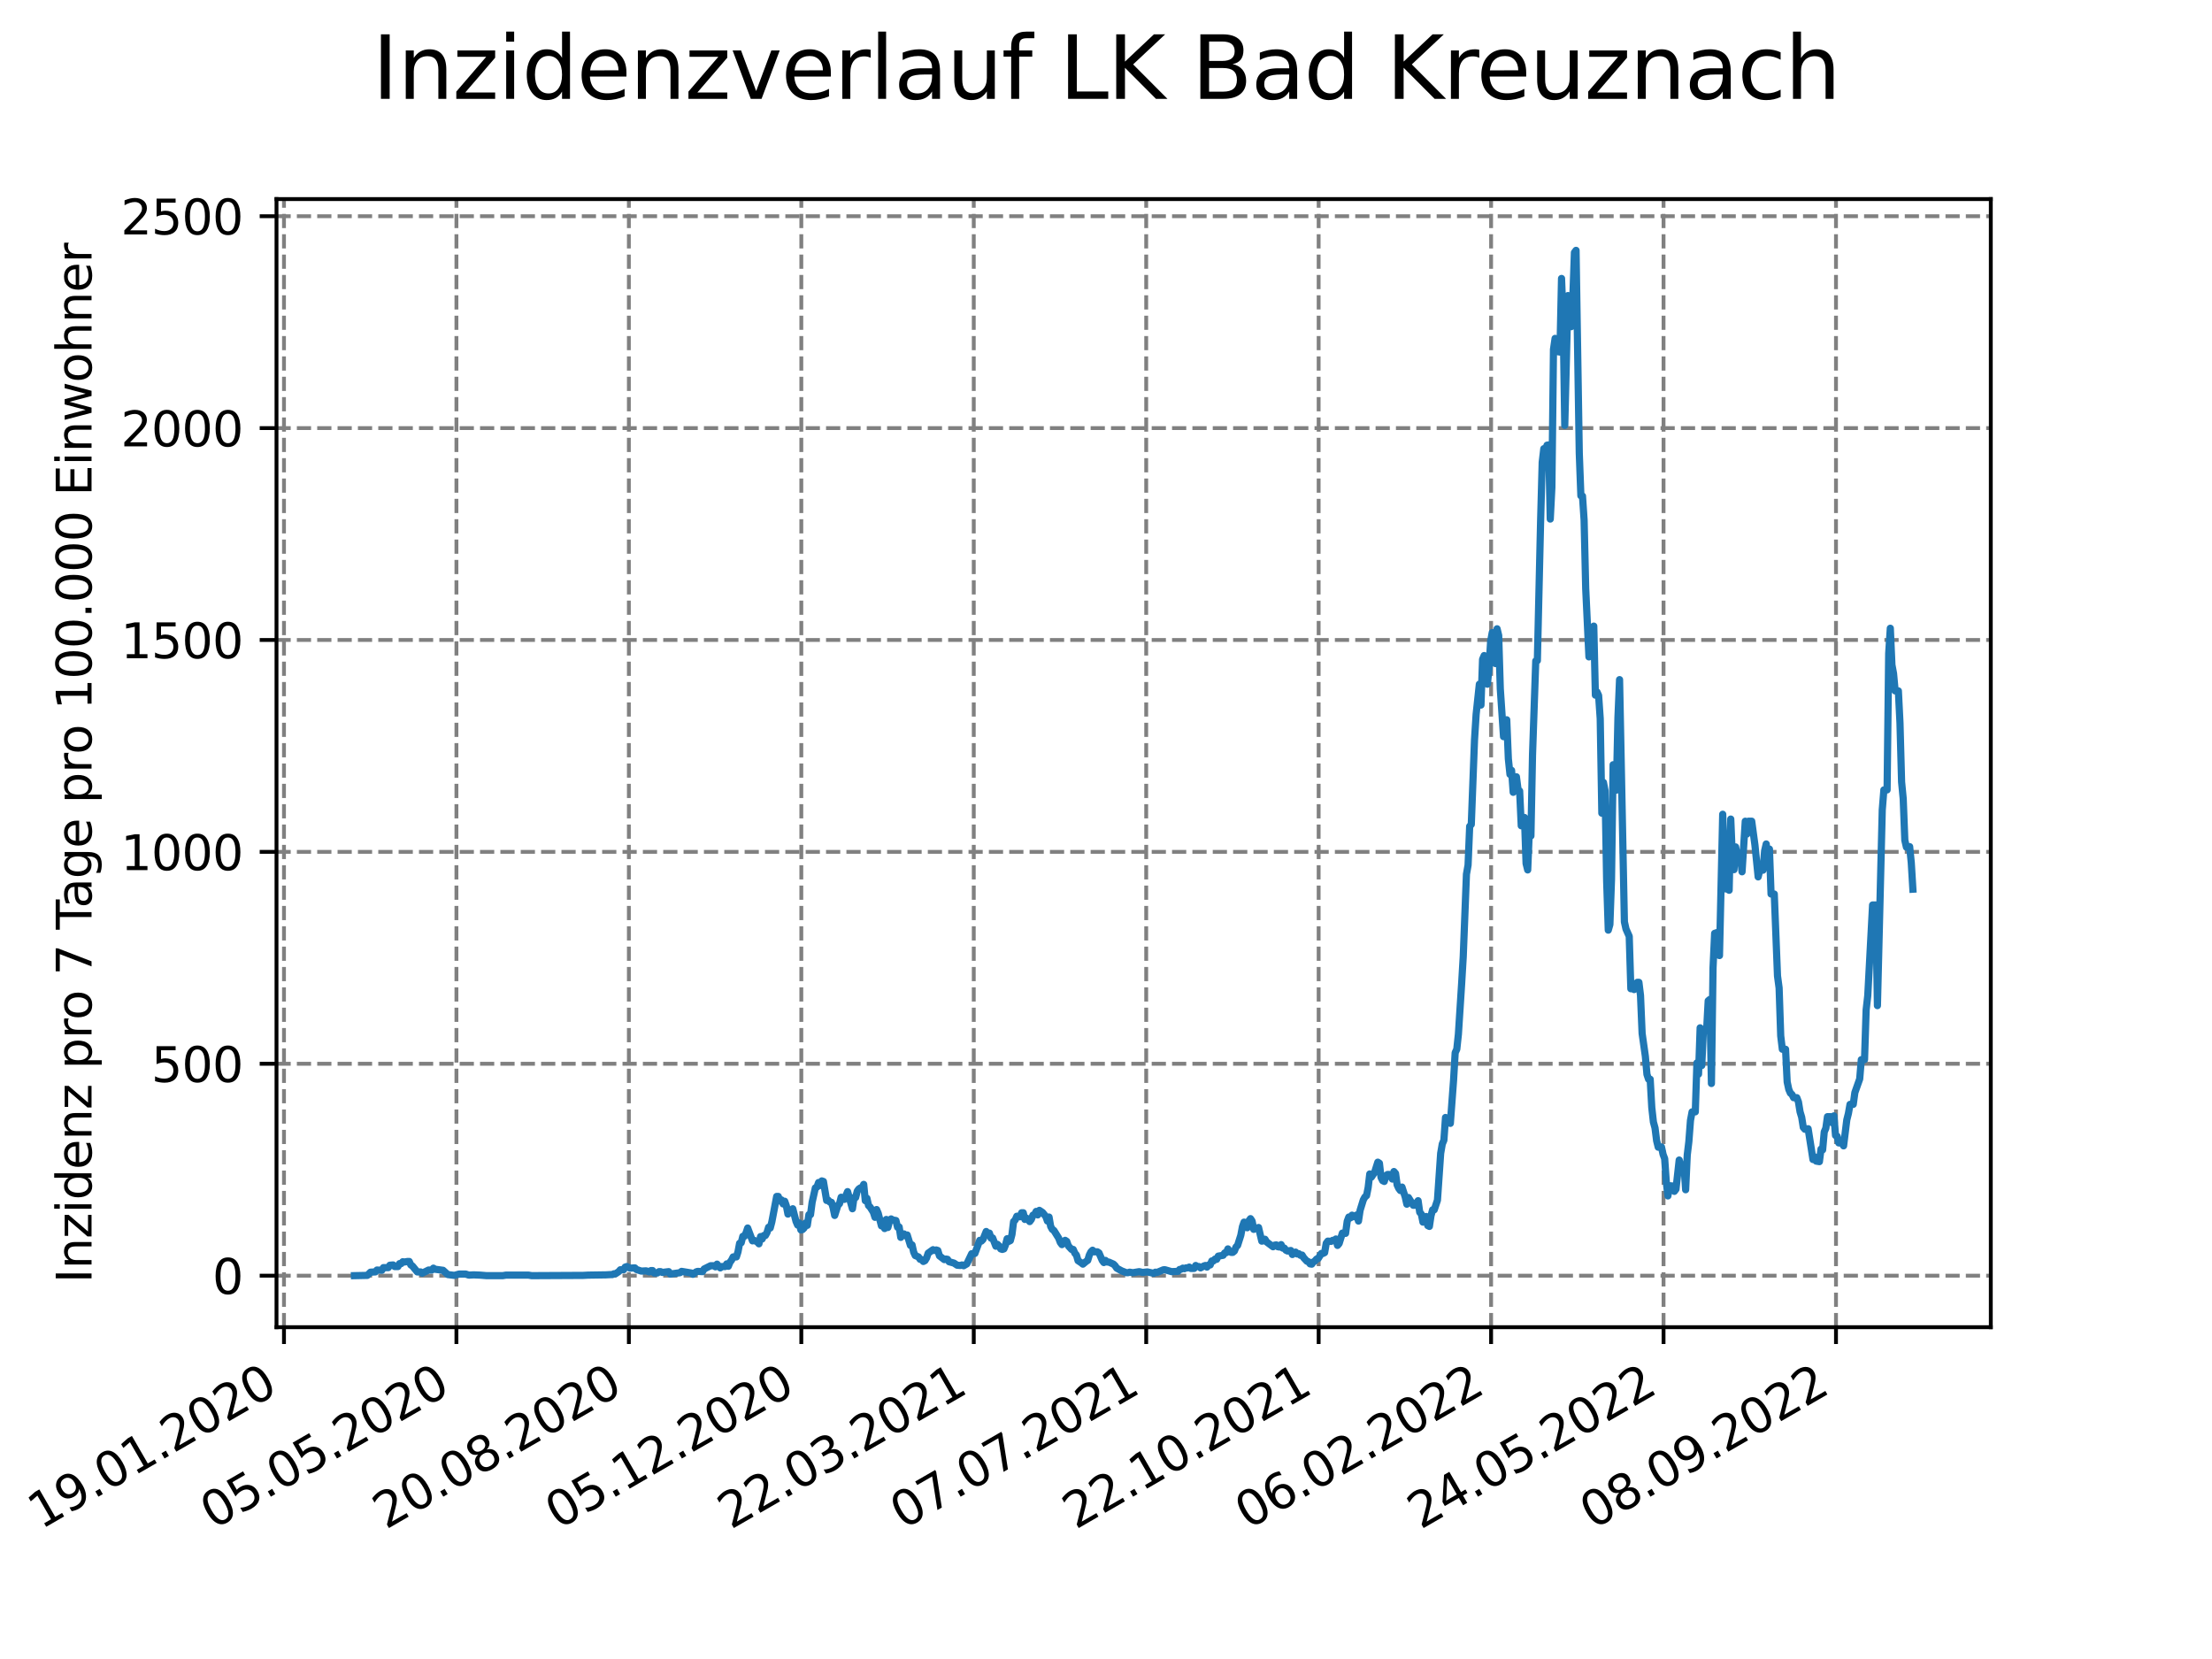 <?xml version="1.0" encoding="utf-8" standalone="no"?>
<!DOCTYPE svg PUBLIC "-//W3C//DTD SVG 1.1//EN"
  "http://www.w3.org/Graphics/SVG/1.1/DTD/svg11.dtd">
<svg xmlns:xlink="http://www.w3.org/1999/xlink" width="460.8pt" height="345.6pt" viewBox="0 0 460.8 345.6" xmlns="http://www.w3.org/2000/svg" version="1.1">
 <defs>
  <style type="text/css">*{stroke-linejoin: round; stroke-linecap: butt}</style>
 </defs>
 <g id="figure_1">
  <g id="patch_1">
   <path d="M 0 345.6 
L 460.8 345.6 
L 460.8 0 
L 0 0 
z
" style="fill: #ffffff"/>
  </g>
  <g id="axes_1">
   <g id="patch_2">
    <path d="M 57.6 276.48 
L 414.72 276.48 
L 414.72 41.472 
L 57.6 41.472 
z
" style="fill: #ffffff"/>
   </g>
   <g id="matplotlib.axis_1">
    <g id="xtick_1">
     <g id="line2d_1">
      <path d="M 59.158 276.48 
L 59.158 41.472 
" clip-path="url(#pafdba50647)" style="fill: none; stroke-dasharray: 2.96,1.28; stroke-dashoffset: 0; stroke: #808080; stroke-width: 0.8"/>
     </g>
     <g id="line2d_2">
      <defs>
       <path id="m8db1192891" d="M 0 0 
L 0 3.5 
" style="stroke: #000000; stroke-width: 0.8"/>
      </defs>
      <g>
       <use xlink:href="#m8db1192891" x="59.158" y="276.48" style="stroke: #000000; stroke-width: 0.8"/>
      </g>
     </g>
     <g id="text_1">
      <!-- 19.01.2020 -->
      <g transform="translate(8.533 318.689) rotate(-30) scale(0.1 -0.1)">
       <defs>
        <path id="DejaVuSans-31" d="M 794 531 
L 1825 531 
L 1825 4091 
L 703 3866 
L 703 4441 
L 1819 4666 
L 2450 4666 
L 2450 531 
L 3481 531 
L 3481 0 
L 794 0 
L 794 531 
z
" transform="scale(0.016)"/>
        <path id="DejaVuSans-39" d="M 703 97 
L 703 672 
Q 941 559 1184 500 
Q 1428 441 1663 441 
Q 2288 441 2617 861 
Q 2947 1281 2994 2138 
Q 2813 1869 2534 1725 
Q 2256 1581 1919 1581 
Q 1219 1581 811 2004 
Q 403 2428 403 3163 
Q 403 3881 828 4315 
Q 1253 4750 1959 4750 
Q 2769 4750 3195 4129 
Q 3622 3509 3622 2328 
Q 3622 1225 3098 567 
Q 2575 -91 1691 -91 
Q 1453 -91 1209 -44 
Q 966 3 703 97 
z
M 1959 2075 
Q 2384 2075 2632 2365 
Q 2881 2656 2881 3163 
Q 2881 3666 2632 3958 
Q 2384 4250 1959 4250 
Q 1534 4250 1286 3958 
Q 1038 3666 1038 3163 
Q 1038 2656 1286 2365 
Q 1534 2075 1959 2075 
z
" transform="scale(0.016)"/>
        <path id="DejaVuSans-2e" d="M 684 794 
L 1344 794 
L 1344 0 
L 684 0 
L 684 794 
z
" transform="scale(0.016)"/>
        <path id="DejaVuSans-30" d="M 2034 4250 
Q 1547 4250 1301 3770 
Q 1056 3291 1056 2328 
Q 1056 1369 1301 889 
Q 1547 409 2034 409 
Q 2525 409 2770 889 
Q 3016 1369 3016 2328 
Q 3016 3291 2770 3770 
Q 2525 4250 2034 4250 
z
M 2034 4750 
Q 2819 4750 3233 4129 
Q 3647 3509 3647 2328 
Q 3647 1150 3233 529 
Q 2819 -91 2034 -91 
Q 1250 -91 836 529 
Q 422 1150 422 2328 
Q 422 3509 836 4129 
Q 1250 4750 2034 4750 
z
" transform="scale(0.016)"/>
        <path id="DejaVuSans-32" d="M 1228 531 
L 3431 531 
L 3431 0 
L 469 0 
L 469 531 
Q 828 903 1448 1529 
Q 2069 2156 2228 2338 
Q 2531 2678 2651 2914 
Q 2772 3150 2772 3378 
Q 2772 3750 2511 3984 
Q 2250 4219 1831 4219 
Q 1534 4219 1204 4116 
Q 875 4013 500 3803 
L 500 4441 
Q 881 4594 1212 4672 
Q 1544 4750 1819 4750 
Q 2544 4750 2975 4387 
Q 3406 4025 3406 3419 
Q 3406 3131 3298 2873 
Q 3191 2616 2906 2266 
Q 2828 2175 2409 1742 
Q 1991 1309 1228 531 
z
" transform="scale(0.016)"/>
       </defs>
       <use xlink:href="#DejaVuSans-31"/>
       <use xlink:href="#DejaVuSans-39" x="63.623"/>
       <use xlink:href="#DejaVuSans-2e" x="127.246"/>
       <use xlink:href="#DejaVuSans-30" x="159.033"/>
       <use xlink:href="#DejaVuSans-31" x="222.656"/>
       <use xlink:href="#DejaVuSans-2e" x="286.279"/>
       <use xlink:href="#DejaVuSans-32" x="318.066"/>
       <use xlink:href="#DejaVuSans-30" x="381.689"/>
       <use xlink:href="#DejaVuSans-32" x="445.312"/>
       <use xlink:href="#DejaVuSans-30" x="508.936"/>
      </g>
     </g>
    </g>
    <g id="xtick_2">
     <g id="line2d_3">
      <path d="M 95.082 276.48 
L 95.082 41.472 
" clip-path="url(#pafdba50647)" style="fill: none; stroke-dasharray: 2.96,1.28; stroke-dashoffset: 0; stroke: #808080; stroke-width: 0.8"/>
     </g>
     <g id="line2d_4">
      <g>
       <use xlink:href="#m8db1192891" x="95.082" y="276.48" style="stroke: #000000; stroke-width: 0.8"/>
      </g>
     </g>
     <g id="text_2">
      <!-- 05.05.2020 -->
      <g transform="translate(44.457 318.689) rotate(-30) scale(0.1 -0.1)">
       <defs>
        <path id="DejaVuSans-35" d="M 691 4666 
L 3169 4666 
L 3169 4134 
L 1269 4134 
L 1269 2991 
Q 1406 3038 1543 3061 
Q 1681 3084 1819 3084 
Q 2600 3084 3056 2656 
Q 3513 2228 3513 1497 
Q 3513 744 3044 326 
Q 2575 -91 1722 -91 
Q 1428 -91 1123 -41 
Q 819 9 494 109 
L 494 744 
Q 775 591 1075 516 
Q 1375 441 1709 441 
Q 2250 441 2565 725 
Q 2881 1009 2881 1497 
Q 2881 1984 2565 2268 
Q 2250 2553 1709 2553 
Q 1456 2553 1204 2497 
Q 953 2441 691 2322 
L 691 4666 
z
" transform="scale(0.016)"/>
       </defs>
       <use xlink:href="#DejaVuSans-30"/>
       <use xlink:href="#DejaVuSans-35" x="63.623"/>
       <use xlink:href="#DejaVuSans-2e" x="127.246"/>
       <use xlink:href="#DejaVuSans-30" x="159.033"/>
       <use xlink:href="#DejaVuSans-35" x="222.656"/>
       <use xlink:href="#DejaVuSans-2e" x="286.279"/>
       <use xlink:href="#DejaVuSans-32" x="318.066"/>
       <use xlink:href="#DejaVuSans-30" x="381.689"/>
       <use xlink:href="#DejaVuSans-32" x="445.312"/>
       <use xlink:href="#DejaVuSans-30" x="508.936"/>
      </g>
     </g>
    </g>
    <g id="xtick_3">
     <g id="line2d_5">
      <path d="M 131.005 276.48 
L 131.005 41.472 
" clip-path="url(#pafdba50647)" style="fill: none; stroke-dasharray: 2.96,1.28; stroke-dashoffset: 0; stroke: #808080; stroke-width: 0.8"/>
     </g>
     <g id="line2d_6">
      <g>
       <use xlink:href="#m8db1192891" x="131.005" y="276.48" style="stroke: #000000; stroke-width: 0.8"/>
      </g>
     </g>
     <g id="text_3">
      <!-- 20.08.2020 -->
      <g transform="translate(80.38 318.689) rotate(-30) scale(0.1 -0.1)">
       <defs>
        <path id="DejaVuSans-38" d="M 2034 2216 
Q 1584 2216 1326 1975 
Q 1069 1734 1069 1313 
Q 1069 891 1326 650 
Q 1584 409 2034 409 
Q 2484 409 2743 651 
Q 3003 894 3003 1313 
Q 3003 1734 2745 1975 
Q 2488 2216 2034 2216 
z
M 1403 2484 
Q 997 2584 770 2862 
Q 544 3141 544 3541 
Q 544 4100 942 4425 
Q 1341 4750 2034 4750 
Q 2731 4750 3128 4425 
Q 3525 4100 3525 3541 
Q 3525 3141 3298 2862 
Q 3072 2584 2669 2484 
Q 3125 2378 3379 2068 
Q 3634 1759 3634 1313 
Q 3634 634 3220 271 
Q 2806 -91 2034 -91 
Q 1263 -91 848 271 
Q 434 634 434 1313 
Q 434 1759 690 2068 
Q 947 2378 1403 2484 
z
M 1172 3481 
Q 1172 3119 1398 2916 
Q 1625 2713 2034 2713 
Q 2441 2713 2670 2916 
Q 2900 3119 2900 3481 
Q 2900 3844 2670 4047 
Q 2441 4250 2034 4250 
Q 1625 4250 1398 4047 
Q 1172 3844 1172 3481 
z
" transform="scale(0.016)"/>
       </defs>
       <use xlink:href="#DejaVuSans-32"/>
       <use xlink:href="#DejaVuSans-30" x="63.623"/>
       <use xlink:href="#DejaVuSans-2e" x="127.246"/>
       <use xlink:href="#DejaVuSans-30" x="159.033"/>
       <use xlink:href="#DejaVuSans-38" x="222.656"/>
       <use xlink:href="#DejaVuSans-2e" x="286.279"/>
       <use xlink:href="#DejaVuSans-32" x="318.066"/>
       <use xlink:href="#DejaVuSans-30" x="381.689"/>
       <use xlink:href="#DejaVuSans-32" x="445.312"/>
       <use xlink:href="#DejaVuSans-30" x="508.936"/>
      </g>
     </g>
    </g>
    <g id="xtick_4">
     <g id="line2d_7">
      <path d="M 166.929 276.48 
L 166.929 41.472 
" clip-path="url(#pafdba50647)" style="fill: none; stroke-dasharray: 2.96,1.28; stroke-dashoffset: 0; stroke: #808080; stroke-width: 0.8"/>
     </g>
     <g id="line2d_8">
      <g>
       <use xlink:href="#m8db1192891" x="166.929" y="276.48" style="stroke: #000000; stroke-width: 0.8"/>
      </g>
     </g>
     <g id="text_4">
      <!-- 05.12.2020 -->
      <g transform="translate(116.304 318.689) rotate(-30) scale(0.1 -0.1)">
       <use xlink:href="#DejaVuSans-30"/>
       <use xlink:href="#DejaVuSans-35" x="63.623"/>
       <use xlink:href="#DejaVuSans-2e" x="127.246"/>
       <use xlink:href="#DejaVuSans-31" x="159.033"/>
       <use xlink:href="#DejaVuSans-32" x="222.656"/>
       <use xlink:href="#DejaVuSans-2e" x="286.279"/>
       <use xlink:href="#DejaVuSans-32" x="318.066"/>
       <use xlink:href="#DejaVuSans-30" x="381.689"/>
       <use xlink:href="#DejaVuSans-32" x="445.312"/>
       <use xlink:href="#DejaVuSans-30" x="508.936"/>
      </g>
     </g>
    </g>
    <g id="xtick_5">
     <g id="line2d_9">
      <path d="M 202.852 276.48 
L 202.852 41.472 
" clip-path="url(#pafdba50647)" style="fill: none; stroke-dasharray: 2.96,1.28; stroke-dashoffset: 0; stroke: #808080; stroke-width: 0.8"/>
     </g>
     <g id="line2d_10">
      <g>
       <use xlink:href="#m8db1192891" x="202.852" y="276.48" style="stroke: #000000; stroke-width: 0.8"/>
      </g>
     </g>
     <g id="text_5">
      <!-- 22.03.2021 -->
      <g transform="translate(152.227 318.689) rotate(-30) scale(0.1 -0.1)">
       <defs>
        <path id="DejaVuSans-33" d="M 2597 2516 
Q 3050 2419 3304 2112 
Q 3559 1806 3559 1356 
Q 3559 666 3084 287 
Q 2609 -91 1734 -91 
Q 1441 -91 1130 -33 
Q 819 25 488 141 
L 488 750 
Q 750 597 1062 519 
Q 1375 441 1716 441 
Q 2309 441 2620 675 
Q 2931 909 2931 1356 
Q 2931 1769 2642 2001 
Q 2353 2234 1838 2234 
L 1294 2234 
L 1294 2753 
L 1863 2753 
Q 2328 2753 2575 2939 
Q 2822 3125 2822 3475 
Q 2822 3834 2567 4026 
Q 2313 4219 1838 4219 
Q 1578 4219 1281 4162 
Q 984 4106 628 3988 
L 628 4550 
Q 988 4650 1302 4700 
Q 1616 4750 1894 4750 
Q 2613 4750 3031 4423 
Q 3450 4097 3450 3541 
Q 3450 3153 3228 2886 
Q 3006 2619 2597 2516 
z
" transform="scale(0.016)"/>
       </defs>
       <use xlink:href="#DejaVuSans-32"/>
       <use xlink:href="#DejaVuSans-32" x="63.623"/>
       <use xlink:href="#DejaVuSans-2e" x="127.246"/>
       <use xlink:href="#DejaVuSans-30" x="159.033"/>
       <use xlink:href="#DejaVuSans-33" x="222.656"/>
       <use xlink:href="#DejaVuSans-2e" x="286.279"/>
       <use xlink:href="#DejaVuSans-32" x="318.066"/>
       <use xlink:href="#DejaVuSans-30" x="381.689"/>
       <use xlink:href="#DejaVuSans-32" x="445.312"/>
       <use xlink:href="#DejaVuSans-31" x="508.936"/>
      </g>
     </g>
    </g>
    <g id="xtick_6">
     <g id="line2d_11">
      <path d="M 238.776 276.48 
L 238.776 41.472 
" clip-path="url(#pafdba50647)" style="fill: none; stroke-dasharray: 2.96,1.28; stroke-dashoffset: 0; stroke: #808080; stroke-width: 0.8"/>
     </g>
     <g id="line2d_12">
      <g>
       <use xlink:href="#m8db1192891" x="238.776" y="276.48" style="stroke: #000000; stroke-width: 0.8"/>
      </g>
     </g>
     <g id="text_6">
      <!-- 07.07.2021 -->
      <g transform="translate(188.151 318.689) rotate(-30) scale(0.1 -0.1)">
       <defs>
        <path id="DejaVuSans-37" d="M 525 4666 
L 3525 4666 
L 3525 4397 
L 1831 0 
L 1172 0 
L 2766 4134 
L 525 4134 
L 525 4666 
z
" transform="scale(0.016)"/>
       </defs>
       <use xlink:href="#DejaVuSans-30"/>
       <use xlink:href="#DejaVuSans-37" x="63.623"/>
       <use xlink:href="#DejaVuSans-2e" x="127.246"/>
       <use xlink:href="#DejaVuSans-30" x="159.033"/>
       <use xlink:href="#DejaVuSans-37" x="222.656"/>
       <use xlink:href="#DejaVuSans-2e" x="286.279"/>
       <use xlink:href="#DejaVuSans-32" x="318.066"/>
       <use xlink:href="#DejaVuSans-30" x="381.689"/>
       <use xlink:href="#DejaVuSans-32" x="445.312"/>
       <use xlink:href="#DejaVuSans-31" x="508.936"/>
      </g>
     </g>
    </g>
    <g id="xtick_7">
     <g id="line2d_13">
      <path d="M 274.699 276.48 
L 274.699 41.472 
" clip-path="url(#pafdba50647)" style="fill: none; stroke-dasharray: 2.96,1.28; stroke-dashoffset: 0; stroke: #808080; stroke-width: 0.8"/>
     </g>
     <g id="line2d_14">
      <g>
       <use xlink:href="#m8db1192891" x="274.699" y="276.48" style="stroke: #000000; stroke-width: 0.8"/>
      </g>
     </g>
     <g id="text_7">
      <!-- 22.10.2021 -->
      <g transform="translate(224.074 318.689) rotate(-30) scale(0.1 -0.1)">
       <use xlink:href="#DejaVuSans-32"/>
       <use xlink:href="#DejaVuSans-32" x="63.623"/>
       <use xlink:href="#DejaVuSans-2e" x="127.246"/>
       <use xlink:href="#DejaVuSans-31" x="159.033"/>
       <use xlink:href="#DejaVuSans-30" x="222.656"/>
       <use xlink:href="#DejaVuSans-2e" x="286.279"/>
       <use xlink:href="#DejaVuSans-32" x="318.066"/>
       <use xlink:href="#DejaVuSans-30" x="381.689"/>
       <use xlink:href="#DejaVuSans-32" x="445.312"/>
       <use xlink:href="#DejaVuSans-31" x="508.936"/>
      </g>
     </g>
    </g>
    <g id="xtick_8">
     <g id="line2d_15">
      <path d="M 310.623 276.48 
L 310.623 41.472 
" clip-path="url(#pafdba50647)" style="fill: none; stroke-dasharray: 2.96,1.28; stroke-dashoffset: 0; stroke: #808080; stroke-width: 0.8"/>
     </g>
     <g id="line2d_16">
      <g>
       <use xlink:href="#m8db1192891" x="310.623" y="276.48" style="stroke: #000000; stroke-width: 0.8"/>
      </g>
     </g>
     <g id="text_8">
      <!-- 06.02.2022 -->
      <g transform="translate(259.998 318.689) rotate(-30) scale(0.1 -0.1)">
       <defs>
        <path id="DejaVuSans-36" d="M 2113 2584 
Q 1688 2584 1439 2293 
Q 1191 2003 1191 1497 
Q 1191 994 1439 701 
Q 1688 409 2113 409 
Q 2538 409 2786 701 
Q 3034 994 3034 1497 
Q 3034 2003 2786 2293 
Q 2538 2584 2113 2584 
z
M 3366 4563 
L 3366 3988 
Q 3128 4100 2886 4159 
Q 2644 4219 2406 4219 
Q 1781 4219 1451 3797 
Q 1122 3375 1075 2522 
Q 1259 2794 1537 2939 
Q 1816 3084 2150 3084 
Q 2853 3084 3261 2657 
Q 3669 2231 3669 1497 
Q 3669 778 3244 343 
Q 2819 -91 2113 -91 
Q 1303 -91 875 529 
Q 447 1150 447 2328 
Q 447 3434 972 4092 
Q 1497 4750 2381 4750 
Q 2619 4750 2861 4703 
Q 3103 4656 3366 4563 
z
" transform="scale(0.016)"/>
       </defs>
       <use xlink:href="#DejaVuSans-30"/>
       <use xlink:href="#DejaVuSans-36" x="63.623"/>
       <use xlink:href="#DejaVuSans-2e" x="127.246"/>
       <use xlink:href="#DejaVuSans-30" x="159.033"/>
       <use xlink:href="#DejaVuSans-32" x="222.656"/>
       <use xlink:href="#DejaVuSans-2e" x="286.279"/>
       <use xlink:href="#DejaVuSans-32" x="318.066"/>
       <use xlink:href="#DejaVuSans-30" x="381.689"/>
       <use xlink:href="#DejaVuSans-32" x="445.312"/>
       <use xlink:href="#DejaVuSans-32" x="508.936"/>
      </g>
     </g>
    </g>
    <g id="xtick_9">
     <g id="line2d_17">
      <path d="M 346.546 276.48 
L 346.546 41.472 
" clip-path="url(#pafdba50647)" style="fill: none; stroke-dasharray: 2.96,1.28; stroke-dashoffset: 0; stroke: #808080; stroke-width: 0.8"/>
     </g>
     <g id="line2d_18">
      <g>
       <use xlink:href="#m8db1192891" x="346.546" y="276.48" style="stroke: #000000; stroke-width: 0.8"/>
      </g>
     </g>
     <g id="text_9">
      <!-- 24.05.2022 -->
      <g transform="translate(295.921 318.689) rotate(-30) scale(0.1 -0.1)">
       <defs>
        <path id="DejaVuSans-34" d="M 2419 4116 
L 825 1625 
L 2419 1625 
L 2419 4116 
z
M 2253 4666 
L 3047 4666 
L 3047 1625 
L 3713 1625 
L 3713 1100 
L 3047 1100 
L 3047 0 
L 2419 0 
L 2419 1100 
L 313 1100 
L 313 1709 
L 2253 4666 
z
" transform="scale(0.016)"/>
       </defs>
       <use xlink:href="#DejaVuSans-32"/>
       <use xlink:href="#DejaVuSans-34" x="63.623"/>
       <use xlink:href="#DejaVuSans-2e" x="127.246"/>
       <use xlink:href="#DejaVuSans-30" x="159.033"/>
       <use xlink:href="#DejaVuSans-35" x="222.656"/>
       <use xlink:href="#DejaVuSans-2e" x="286.279"/>
       <use xlink:href="#DejaVuSans-32" x="318.066"/>
       <use xlink:href="#DejaVuSans-30" x="381.689"/>
       <use xlink:href="#DejaVuSans-32" x="445.312"/>
       <use xlink:href="#DejaVuSans-32" x="508.936"/>
      </g>
     </g>
    </g>
    <g id="xtick_10">
     <g id="line2d_19">
      <path d="M 382.47 276.48 
L 382.47 41.472 
" clip-path="url(#pafdba50647)" style="fill: none; stroke-dasharray: 2.96,1.28; stroke-dashoffset: 0; stroke: #808080; stroke-width: 0.8"/>
     </g>
     <g id="line2d_20">
      <g>
       <use xlink:href="#m8db1192891" x="382.47" y="276.48" style="stroke: #000000; stroke-width: 0.8"/>
      </g>
     </g>
     <g id="text_10">
      <!-- 08.09.2022 -->
      <g transform="translate(331.845 318.689) rotate(-30) scale(0.1 -0.1)">
       <use xlink:href="#DejaVuSans-30"/>
       <use xlink:href="#DejaVuSans-38" x="63.623"/>
       <use xlink:href="#DejaVuSans-2e" x="127.246"/>
       <use xlink:href="#DejaVuSans-30" x="159.033"/>
       <use xlink:href="#DejaVuSans-39" x="222.656"/>
       <use xlink:href="#DejaVuSans-2e" x="286.279"/>
       <use xlink:href="#DejaVuSans-32" x="318.066"/>
       <use xlink:href="#DejaVuSans-30" x="381.689"/>
       <use xlink:href="#DejaVuSans-32" x="445.312"/>
       <use xlink:href="#DejaVuSans-32" x="508.936"/>
      </g>
     </g>
    </g>
   </g>
   <g id="matplotlib.axis_2">
    <g id="ytick_1">
     <g id="line2d_21">
      <path d="M 57.6 265.742 
L 414.72 265.742 
" clip-path="url(#pafdba50647)" style="fill: none; stroke-dasharray: 2.96,1.28; stroke-dashoffset: 0; stroke: #808080; stroke-width: 0.8"/>
     </g>
     <g id="line2d_22">
      <defs>
       <path id="mb7d953cdfa" d="M 0 0 
L -3.5 0 
" style="stroke: #000000; stroke-width: 0.8"/>
      </defs>
      <g>
       <use xlink:href="#mb7d953cdfa" x="57.6" y="265.742" style="stroke: #000000; stroke-width: 0.8"/>
      </g>
     </g>
     <g id="text_11">
      <!-- 0 -->
      <g transform="translate(44.237 269.541) scale(0.1 -0.1)">
       <use xlink:href="#DejaVuSans-30"/>
      </g>
     </g>
    </g>
    <g id="ytick_2">
     <g id="line2d_23">
      <path d="M 57.6 221.601 
L 414.72 221.601 
" clip-path="url(#pafdba50647)" style="fill: none; stroke-dasharray: 2.96,1.28; stroke-dashoffset: 0; stroke: #808080; stroke-width: 0.8"/>
     </g>
     <g id="line2d_24">
      <g>
       <use xlink:href="#mb7d953cdfa" x="57.6" y="221.601" style="stroke: #000000; stroke-width: 0.8"/>
      </g>
     </g>
     <g id="text_12">
      <!-- 500 -->
      <g transform="translate(31.512 225.401) scale(0.1 -0.1)">
       <use xlink:href="#DejaVuSans-35"/>
       <use xlink:href="#DejaVuSans-30" x="63.623"/>
       <use xlink:href="#DejaVuSans-30" x="127.246"/>
      </g>
     </g>
    </g>
    <g id="ytick_3">
     <g id="line2d_25">
      <path d="M 57.6 177.461 
L 414.72 177.461 
" clip-path="url(#pafdba50647)" style="fill: none; stroke-dasharray: 2.96,1.28; stroke-dashoffset: 0; stroke: #808080; stroke-width: 0.8"/>
     </g>
     <g id="line2d_26">
      <g>
       <use xlink:href="#mb7d953cdfa" x="57.6" y="177.461" style="stroke: #000000; stroke-width: 0.8"/>
      </g>
     </g>
     <g id="text_13">
      <!-- 1000 -->
      <g transform="translate(25.15 181.26) scale(0.1 -0.1)">
       <use xlink:href="#DejaVuSans-31"/>
       <use xlink:href="#DejaVuSans-30" x="63.623"/>
       <use xlink:href="#DejaVuSans-30" x="127.246"/>
       <use xlink:href="#DejaVuSans-30" x="190.869"/>
      </g>
     </g>
    </g>
    <g id="ytick_4">
     <g id="line2d_27">
      <path d="M 57.6 133.32 
L 414.72 133.32 
" clip-path="url(#pafdba50647)" style="fill: none; stroke-dasharray: 2.96,1.28; stroke-dashoffset: 0; stroke: #808080; stroke-width: 0.8"/>
     </g>
     <g id="line2d_28">
      <g>
       <use xlink:href="#mb7d953cdfa" x="57.6" y="133.32" style="stroke: #000000; stroke-width: 0.8"/>
      </g>
     </g>
     <g id="text_14">
      <!-- 1500 -->
      <g transform="translate(25.15 137.119) scale(0.1 -0.1)">
       <use xlink:href="#DejaVuSans-31"/>
       <use xlink:href="#DejaVuSans-35" x="63.623"/>
       <use xlink:href="#DejaVuSans-30" x="127.246"/>
       <use xlink:href="#DejaVuSans-30" x="190.869"/>
      </g>
     </g>
    </g>
    <g id="ytick_5">
     <g id="line2d_29">
      <path d="M 57.6 89.179 
L 414.72 89.179 
" clip-path="url(#pafdba50647)" style="fill: none; stroke-dasharray: 2.96,1.28; stroke-dashoffset: 0; stroke: #808080; stroke-width: 0.8"/>
     </g>
     <g id="line2d_30">
      <g>
       <use xlink:href="#mb7d953cdfa" x="57.6" y="89.179" style="stroke: #000000; stroke-width: 0.8"/>
      </g>
     </g>
     <g id="text_15">
      <!-- 2000 -->
      <g transform="translate(25.15 92.979) scale(0.1 -0.1)">
       <use xlink:href="#DejaVuSans-32"/>
       <use xlink:href="#DejaVuSans-30" x="63.623"/>
       <use xlink:href="#DejaVuSans-30" x="127.246"/>
       <use xlink:href="#DejaVuSans-30" x="190.869"/>
      </g>
     </g>
    </g>
    <g id="ytick_6">
     <g id="line2d_31">
      <path d="M 57.6 45.039 
L 414.72 45.039 
" clip-path="url(#pafdba50647)" style="fill: none; stroke-dasharray: 2.96,1.28; stroke-dashoffset: 0; stroke: #808080; stroke-width: 0.8"/>
     </g>
     <g id="line2d_32">
      <g>
       <use xlink:href="#mb7d953cdfa" x="57.6" y="45.039" style="stroke: #000000; stroke-width: 0.8"/>
      </g>
     </g>
     <g id="text_16">
      <!-- 2500 -->
      <g transform="translate(25.15 48.838) scale(0.1 -0.1)">
       <use xlink:href="#DejaVuSans-32"/>
       <use xlink:href="#DejaVuSans-35" x="63.623"/>
       <use xlink:href="#DejaVuSans-30" x="127.246"/>
       <use xlink:href="#DejaVuSans-30" x="190.869"/>
      </g>
     </g>
    </g>
    <g id="text_17">
     <!-- Inzidenz pro 7 Tage pro 100.000 Einwohner -->
     <g transform="translate(19.07 267.301) rotate(-90) scale(0.1 -0.1)">
      <defs>
       <path id="DejaVuSans-49" d="M 628 4666 
L 1259 4666 
L 1259 0 
L 628 0 
L 628 4666 
z
" transform="scale(0.016)"/>
       <path id="DejaVuSans-6e" d="M 3513 2113 
L 3513 0 
L 2938 0 
L 2938 2094 
Q 2938 2591 2744 2837 
Q 2550 3084 2163 3084 
Q 1697 3084 1428 2787 
Q 1159 2491 1159 1978 
L 1159 0 
L 581 0 
L 581 3500 
L 1159 3500 
L 1159 2956 
Q 1366 3272 1645 3428 
Q 1925 3584 2291 3584 
Q 2894 3584 3203 3211 
Q 3513 2838 3513 2113 
z
" transform="scale(0.016)"/>
       <path id="DejaVuSans-7a" d="M 353 3500 
L 3084 3500 
L 3084 2975 
L 922 459 
L 3084 459 
L 3084 0 
L 275 0 
L 275 525 
L 2438 3041 
L 353 3041 
L 353 3500 
z
" transform="scale(0.016)"/>
       <path id="DejaVuSans-69" d="M 603 3500 
L 1178 3500 
L 1178 0 
L 603 0 
L 603 3500 
z
M 603 4863 
L 1178 4863 
L 1178 4134 
L 603 4134 
L 603 4863 
z
" transform="scale(0.016)"/>
       <path id="DejaVuSans-64" d="M 2906 2969 
L 2906 4863 
L 3481 4863 
L 3481 0 
L 2906 0 
L 2906 525 
Q 2725 213 2448 61 
Q 2172 -91 1784 -91 
Q 1150 -91 751 415 
Q 353 922 353 1747 
Q 353 2572 751 3078 
Q 1150 3584 1784 3584 
Q 2172 3584 2448 3432 
Q 2725 3281 2906 2969 
z
M 947 1747 
Q 947 1113 1208 752 
Q 1469 391 1925 391 
Q 2381 391 2643 752 
Q 2906 1113 2906 1747 
Q 2906 2381 2643 2742 
Q 2381 3103 1925 3103 
Q 1469 3103 1208 2742 
Q 947 2381 947 1747 
z
" transform="scale(0.016)"/>
       <path id="DejaVuSans-65" d="M 3597 1894 
L 3597 1613 
L 953 1613 
Q 991 1019 1311 708 
Q 1631 397 2203 397 
Q 2534 397 2845 478 
Q 3156 559 3463 722 
L 3463 178 
Q 3153 47 2828 -22 
Q 2503 -91 2169 -91 
Q 1331 -91 842 396 
Q 353 884 353 1716 
Q 353 2575 817 3079 
Q 1281 3584 2069 3584 
Q 2775 3584 3186 3129 
Q 3597 2675 3597 1894 
z
M 3022 2063 
Q 3016 2534 2758 2815 
Q 2500 3097 2075 3097 
Q 1594 3097 1305 2825 
Q 1016 2553 972 2059 
L 3022 2063 
z
" transform="scale(0.016)"/>
       <path id="DejaVuSans-20" transform="scale(0.016)"/>
       <path id="DejaVuSans-70" d="M 1159 525 
L 1159 -1331 
L 581 -1331 
L 581 3500 
L 1159 3500 
L 1159 2969 
Q 1341 3281 1617 3432 
Q 1894 3584 2278 3584 
Q 2916 3584 3314 3078 
Q 3713 2572 3713 1747 
Q 3713 922 3314 415 
Q 2916 -91 2278 -91 
Q 1894 -91 1617 61 
Q 1341 213 1159 525 
z
M 3116 1747 
Q 3116 2381 2855 2742 
Q 2594 3103 2138 3103 
Q 1681 3103 1420 2742 
Q 1159 2381 1159 1747 
Q 1159 1113 1420 752 
Q 1681 391 2138 391 
Q 2594 391 2855 752 
Q 3116 1113 3116 1747 
z
" transform="scale(0.016)"/>
       <path id="DejaVuSans-72" d="M 2631 2963 
Q 2534 3019 2420 3045 
Q 2306 3072 2169 3072 
Q 1681 3072 1420 2755 
Q 1159 2438 1159 1844 
L 1159 0 
L 581 0 
L 581 3500 
L 1159 3500 
L 1159 2956 
Q 1341 3275 1631 3429 
Q 1922 3584 2338 3584 
Q 2397 3584 2469 3576 
Q 2541 3569 2628 3553 
L 2631 2963 
z
" transform="scale(0.016)"/>
       <path id="DejaVuSans-6f" d="M 1959 3097 
Q 1497 3097 1228 2736 
Q 959 2375 959 1747 
Q 959 1119 1226 758 
Q 1494 397 1959 397 
Q 2419 397 2687 759 
Q 2956 1122 2956 1747 
Q 2956 2369 2687 2733 
Q 2419 3097 1959 3097 
z
M 1959 3584 
Q 2709 3584 3137 3096 
Q 3566 2609 3566 1747 
Q 3566 888 3137 398 
Q 2709 -91 1959 -91 
Q 1206 -91 779 398 
Q 353 888 353 1747 
Q 353 2609 779 3096 
Q 1206 3584 1959 3584 
z
" transform="scale(0.016)"/>
       <path id="DejaVuSans-54" d="M -19 4666 
L 3928 4666 
L 3928 4134 
L 2272 4134 
L 2272 0 
L 1638 0 
L 1638 4134 
L -19 4134 
L -19 4666 
z
" transform="scale(0.016)"/>
       <path id="DejaVuSans-61" d="M 2194 1759 
Q 1497 1759 1228 1600 
Q 959 1441 959 1056 
Q 959 750 1161 570 
Q 1363 391 1709 391 
Q 2188 391 2477 730 
Q 2766 1069 2766 1631 
L 2766 1759 
L 2194 1759 
z
M 3341 1997 
L 3341 0 
L 2766 0 
L 2766 531 
Q 2569 213 2275 61 
Q 1981 -91 1556 -91 
Q 1019 -91 701 211 
Q 384 513 384 1019 
Q 384 1609 779 1909 
Q 1175 2209 1959 2209 
L 2766 2209 
L 2766 2266 
Q 2766 2663 2505 2880 
Q 2244 3097 1772 3097 
Q 1472 3097 1187 3025 
Q 903 2953 641 2809 
L 641 3341 
Q 956 3463 1253 3523 
Q 1550 3584 1831 3584 
Q 2591 3584 2966 3190 
Q 3341 2797 3341 1997 
z
" transform="scale(0.016)"/>
       <path id="DejaVuSans-67" d="M 2906 1791 
Q 2906 2416 2648 2759 
Q 2391 3103 1925 3103 
Q 1463 3103 1205 2759 
Q 947 2416 947 1791 
Q 947 1169 1205 825 
Q 1463 481 1925 481 
Q 2391 481 2648 825 
Q 2906 1169 2906 1791 
z
M 3481 434 
Q 3481 -459 3084 -895 
Q 2688 -1331 1869 -1331 
Q 1566 -1331 1297 -1286 
Q 1028 -1241 775 -1147 
L 775 -588 
Q 1028 -725 1275 -790 
Q 1522 -856 1778 -856 
Q 2344 -856 2625 -561 
Q 2906 -266 2906 331 
L 2906 616 
Q 2728 306 2450 153 
Q 2172 0 1784 0 
Q 1141 0 747 490 
Q 353 981 353 1791 
Q 353 2603 747 3093 
Q 1141 3584 1784 3584 
Q 2172 3584 2450 3431 
Q 2728 3278 2906 2969 
L 2906 3500 
L 3481 3500 
L 3481 434 
z
" transform="scale(0.016)"/>
       <path id="DejaVuSans-45" d="M 628 4666 
L 3578 4666 
L 3578 4134 
L 1259 4134 
L 1259 2753 
L 3481 2753 
L 3481 2222 
L 1259 2222 
L 1259 531 
L 3634 531 
L 3634 0 
L 628 0 
L 628 4666 
z
" transform="scale(0.016)"/>
       <path id="DejaVuSans-77" d="M 269 3500 
L 844 3500 
L 1563 769 
L 2278 3500 
L 2956 3500 
L 3675 769 
L 4391 3500 
L 4966 3500 
L 4050 0 
L 3372 0 
L 2619 2869 
L 1863 0 
L 1184 0 
L 269 3500 
z
" transform="scale(0.016)"/>
       <path id="DejaVuSans-68" d="M 3513 2113 
L 3513 0 
L 2938 0 
L 2938 2094 
Q 2938 2591 2744 2837 
Q 2550 3084 2163 3084 
Q 1697 3084 1428 2787 
Q 1159 2491 1159 1978 
L 1159 0 
L 581 0 
L 581 4863 
L 1159 4863 
L 1159 2956 
Q 1366 3272 1645 3428 
Q 1925 3584 2291 3584 
Q 2894 3584 3203 3211 
Q 3513 2838 3513 2113 
z
" transform="scale(0.016)"/>
      </defs>
      <use xlink:href="#DejaVuSans-49"/>
      <use xlink:href="#DejaVuSans-6e" x="29.492"/>
      <use xlink:href="#DejaVuSans-7a" x="92.871"/>
      <use xlink:href="#DejaVuSans-69" x="145.361"/>
      <use xlink:href="#DejaVuSans-64" x="173.145"/>
      <use xlink:href="#DejaVuSans-65" x="236.621"/>
      <use xlink:href="#DejaVuSans-6e" x="298.145"/>
      <use xlink:href="#DejaVuSans-7a" x="361.523"/>
      <use xlink:href="#DejaVuSans-20" x="414.014"/>
      <use xlink:href="#DejaVuSans-70" x="445.801"/>
      <use xlink:href="#DejaVuSans-72" x="509.277"/>
      <use xlink:href="#DejaVuSans-6f" x="548.141"/>
      <use xlink:href="#DejaVuSans-20" x="609.322"/>
      <use xlink:href="#DejaVuSans-37" x="641.109"/>
      <use xlink:href="#DejaVuSans-20" x="704.732"/>
      <use xlink:href="#DejaVuSans-54" x="736.52"/>
      <use xlink:href="#DejaVuSans-61" x="781.104"/>
      <use xlink:href="#DejaVuSans-67" x="842.383"/>
      <use xlink:href="#DejaVuSans-65" x="905.859"/>
      <use xlink:href="#DejaVuSans-20" x="967.383"/>
      <use xlink:href="#DejaVuSans-70" x="999.17"/>
      <use xlink:href="#DejaVuSans-72" x="1062.646"/>
      <use xlink:href="#DejaVuSans-6f" x="1101.51"/>
      <use xlink:href="#DejaVuSans-20" x="1162.691"/>
      <use xlink:href="#DejaVuSans-31" x="1194.479"/>
      <use xlink:href="#DejaVuSans-30" x="1258.102"/>
      <use xlink:href="#DejaVuSans-30" x="1321.725"/>
      <use xlink:href="#DejaVuSans-2e" x="1385.348"/>
      <use xlink:href="#DejaVuSans-30" x="1417.135"/>
      <use xlink:href="#DejaVuSans-30" x="1480.758"/>
      <use xlink:href="#DejaVuSans-30" x="1544.381"/>
      <use xlink:href="#DejaVuSans-20" x="1608.004"/>
      <use xlink:href="#DejaVuSans-45" x="1639.791"/>
      <use xlink:href="#DejaVuSans-69" x="1702.975"/>
      <use xlink:href="#DejaVuSans-6e" x="1730.758"/>
      <use xlink:href="#DejaVuSans-77" x="1794.137"/>
      <use xlink:href="#DejaVuSans-6f" x="1875.924"/>
      <use xlink:href="#DejaVuSans-68" x="1937.105"/>
      <use xlink:href="#DejaVuSans-6e" x="2000.484"/>
      <use xlink:href="#DejaVuSans-65" x="2063.863"/>
      <use xlink:href="#DejaVuSans-72" x="2125.387"/>
     </g>
    </g>
   </g>
   <g id="line2d_33">
    <path d="M 73.833 265.742 
L 76.519 265.686 
L 77.19 265.017 
L 78.197 264.962 
L 78.533 264.571 
L 79.54 264.627 
L 79.876 264.069 
L 80.883 264.069 
L 81.219 263.568 
L 81.89 263.512 
L 82.226 263.846 
L 82.898 263.846 
L 83.233 263.233 
L 83.569 263.233 
L 83.905 262.843 
L 84.24 262.899 
L 84.912 262.787 
L 85.248 262.787 
L 85.583 263.512 
L 85.919 263.735 
L 86.926 264.962 
L 87.598 264.962 
L 87.934 265.24 
L 89.276 264.571 
L 89.948 264.571 
L 90.284 264.181 
L 90.619 264.404 
L 92.298 264.627 
L 92.97 265.24 
L 93.305 265.519 
L 94.648 265.686 
L 95.655 265.408 
L 96.327 265.408 
L 96.998 265.408 
L 97.67 265.631 
L 98.677 265.575 
L 100.02 265.631 
L 101.363 265.742 
L 104.72 265.742 
L 105.392 265.631 
L 110.092 265.631 
L 110.763 265.742 
L 121.507 265.686 
L 122.514 265.631 
L 126.207 265.575 
L 127.214 265.519 
L 127.55 265.519 
L 127.886 265.352 
L 128.222 265.352 
L 128.893 264.906 
L 129.229 264.516 
L 129.9 264.516 
L 130.236 263.958 
L 130.572 263.846 
L 131.243 264.181 
L 132.25 264.125 
L 132.586 264.46 
L 133.593 264.794 
L 134.601 264.739 
L 135.272 264.962 
L 135.608 264.683 
L 135.943 264.683 
L 136.279 265.185 
L 136.951 265.185 
L 137.286 264.906 
L 137.622 264.906 
L 137.958 265.073 
L 139.301 264.906 
L 139.637 265.408 
L 141.651 265.129 
L 141.987 264.85 
L 144.001 265.185 
L 144.337 265.463 
L 145.008 264.962 
L 145.344 264.85 
L 146.351 264.906 
L 146.687 264.348 
L 148.03 263.679 
L 148.701 263.679 
L 149.037 263.902 
L 149.373 263.345 
L 150.044 264.125 
L 150.38 263.846 
L 151.051 263.846 
L 151.387 263.289 
L 151.723 263.791 
L 152.059 262.954 
L 152.394 262.508 
L 152.73 261.839 
L 153.402 261.839 
L 153.737 260.78 
L 154.073 258.996 
L 154.409 258.885 
L 154.745 257.546 
L 155.08 257.546 
L 155.416 256.822 
L 155.752 255.818 
L 156.759 258.494 
L 157.095 258.383 
L 157.766 258.717 
L 158.102 259.108 
L 158.438 257.602 
L 158.773 258.104 
L 159.109 257.379 
L 159.445 257.379 
L 159.781 256.766 
L 160.116 255.651 
L 160.452 255.818 
L 160.788 254.536 
L 161.795 249.239 
L 162.131 249.239 
L 162.466 250.187 
L 162.802 249.964 
L 163.138 250.8 
L 163.474 250.243 
L 163.809 251.191 
L 164.145 252.919 
L 164.481 252.417 
L 164.817 252.306 
L 165.152 251.804 
L 165.824 254.424 
L 166.16 255.205 
L 166.495 254.759 
L 166.831 256.208 
L 167.167 256.153 
L 167.502 255.818 
L 167.838 254.759 
L 168.174 255.261 
L 168.51 253.03 
L 168.845 253.03 
L 169.181 250.466 
L 169.853 247.455 
L 170.188 247.288 
L 170.524 246.34 
L 170.86 246.953 
L 171.196 246.006 
L 171.531 246.117 
L 172.203 250.076 
L 172.538 250.02 
L 172.874 250.41 
L 173.21 250.466 
L 173.546 251.581 
L 173.881 253.198 
L 174.553 251.079 
L 174.889 250.745 
L 175.224 249.407 
L 175.56 249.741 
L 175.896 249.853 
L 176.567 248.236 
L 177.574 251.804 
L 177.91 249.462 
L 178.246 249.462 
L 178.582 248.124 
L 178.917 247.678 
L 179.253 247.455 
L 179.589 247.455 
L 179.925 246.73 
L 180.26 250.131 
L 180.596 249.63 
L 180.932 251.135 
L 181.268 251.469 
L 181.939 252.529 
L 182.275 253.588 
L 182.61 251.971 
L 182.946 252.752 
L 183.618 255.372 
L 183.953 254.982 
L 184.289 255.93 
L 184.625 254.034 
L 184.961 255.707 
L 185.296 254.424 
L 185.632 253.923 
L 185.968 254.146 
L 186.639 254.257 
L 186.975 255.651 
L 187.311 255.595 
L 187.646 257.769 
L 187.982 257.212 
L 188.318 257.045 
L 188.654 257.435 
L 188.989 257.268 
L 189.661 259.442 
L 189.997 259.331 
L 190.332 260.836 
L 190.668 261.561 
L 191.34 261.839 
L 191.675 262.341 
L 192.011 262.397 
L 192.347 262.787 
L 192.682 262.62 
L 193.018 262.062 
L 193.354 261.059 
L 194.361 260.334 
L 194.697 260.501 
L 195.033 260.39 
L 195.368 260.501 
L 195.704 261.616 
L 196.711 262.397 
L 197.047 262.285 
L 197.383 262.341 
L 197.718 262.843 
L 198.726 263.122 
L 199.397 263.568 
L 200.069 263.623 
L 200.404 263.512 
L 200.74 263.679 
L 201.412 263.289 
L 202.419 261.17 
L 203.09 261.115 
L 204.097 258.383 
L 204.433 258.55 
L 204.769 258.215 
L 205.44 256.543 
L 205.776 257.1 
L 206.112 256.877 
L 206.448 257.937 
L 206.783 257.881 
L 207.455 259.609 
L 207.79 259.219 
L 208.126 259.554 
L 208.462 260.167 
L 208.798 260.278 
L 209.133 260.167 
L 209.469 259.331 
L 209.805 258.048 
L 210.141 258.606 
L 210.476 258.438 
L 210.812 257.156 
L 211.148 254.48 
L 211.484 254.146 
L 211.819 253.365 
L 212.155 253.365 
L 212.491 253.477 
L 212.827 252.64 
L 213.162 252.64 
L 213.498 254.034 
L 213.834 253.755 
L 214.169 254.034 
L 214.505 254.48 
L 214.841 254.034 
L 215.177 253.142 
L 215.512 253.03 
L 215.848 252.361 
L 216.184 253.086 
L 216.52 252.138 
L 217.191 252.584 
L 217.863 253.421 
L 218.198 254.369 
L 218.534 253.532 
L 218.87 255.484 
L 219.205 256.097 
L 219.541 256.32 
L 220.548 257.937 
L 220.884 258.829 
L 221.22 259.275 
L 221.556 258.661 
L 221.891 258.383 
L 222.227 258.606 
L 222.563 259.554 
L 223.234 260.278 
L 223.57 260.278 
L 223.906 261.059 
L 224.241 261.449 
L 224.577 262.62 
L 225.249 263.066 
L 225.584 263.345 
L 226.256 262.787 
L 226.592 262.564 
L 226.927 261.449 
L 227.263 260.78 
L 227.599 260.446 
L 227.935 260.78 
L 228.606 260.78 
L 228.942 261.003 
L 229.613 262.564 
L 229.949 263.01 
L 230.285 262.564 
L 230.62 262.899 
L 230.956 262.899 
L 231.963 263.345 
L 232.299 263.679 
L 232.635 264.181 
L 233.642 264.739 
L 234.649 265.129 
L 234.985 265.129 
L 235.321 265.017 
L 235.992 265.129 
L 236.664 265.017 
L 237.335 264.906 
L 238.007 265.073 
L 239.014 264.962 
L 240.021 265.185 
L 240.357 265.24 
L 240.692 265.017 
L 241.028 265.073 
L 242.371 264.516 
L 242.707 264.516 
L 244.05 264.906 
L 245.393 264.85 
L 245.728 264.46 
L 246.064 264.404 
L 246.4 264.181 
L 246.736 264.293 
L 247.071 264.125 
L 247.407 264.125 
L 247.743 263.958 
L 248.079 264.237 
L 248.75 264.237 
L 249.086 263.623 
L 249.421 263.846 
L 249.757 263.846 
L 250.093 264.125 
L 250.764 263.735 
L 251.1 263.623 
L 251.436 263.958 
L 251.772 263.512 
L 252.107 263.512 
L 252.443 262.676 
L 252.779 262.676 
L 253.115 262.285 
L 253.45 262.341 
L 253.786 261.672 
L 254.457 261.561 
L 254.793 261.505 
L 255.129 261.003 
L 255.465 260.947 
L 255.8 260.167 
L 256.136 260.724 
L 256.472 260.892 
L 256.808 260.892 
L 257.143 260.613 
L 257.479 259.777 
L 257.815 259.442 
L 258.486 257.323 
L 258.822 255.539 
L 259.158 254.592 
L 259.493 255.038 
L 259.829 255.762 
L 260.165 254.313 
L 260.501 253.867 
L 260.836 254.369 
L 261.172 256.097 
L 261.508 255.818 
L 261.844 255.985 
L 262.179 255.707 
L 262.851 258.55 
L 263.187 258.494 
L 263.522 258.16 
L 263.858 258.717 
L 265.201 259.721 
L 265.537 259.386 
L 265.872 259.331 
L 266.208 259.721 
L 266.544 259.777 
L 266.88 259.275 
L 267.215 260 
L 267.551 260 
L 267.887 260.446 
L 268.223 260.613 
L 268.894 260.501 
L 269.23 261.338 
L 269.566 261.003 
L 269.901 260.836 
L 270.237 261.226 
L 270.573 261.17 
L 270.908 261.505 
L 271.244 261.449 
L 271.58 262.007 
L 272.251 262.731 
L 272.587 262.843 
L 272.923 263.289 
L 273.259 263.345 
L 273.594 262.899 
L 273.93 262.676 
L 274.266 262.285 
L 274.602 262.174 
L 275.273 261.115 
L 275.609 261.115 
L 275.944 260.947 
L 276.28 258.996 
L 276.616 258.55 
L 277.287 258.606 
L 277.623 258.383 
L 277.959 258.383 
L 278.295 258.104 
L 278.63 259.442 
L 278.966 259.052 
L 279.638 256.877 
L 280.309 256.933 
L 280.645 254.424 
L 280.98 253.532 
L 281.316 253.7 
L 281.652 253.142 
L 281.988 253.477 
L 282.659 253.086 
L 282.995 254.369 
L 283.331 252.138 
L 284.002 249.964 
L 284.338 249.351 
L 284.674 249.072 
L 285.009 247.399 
L 285.345 244.556 
L 285.681 245.225 
L 286.352 244.222 
L 287.024 242.103 
L 287.359 242.326 
L 287.695 245.281 
L 288.031 245.95 
L 288.367 246.117 
L 288.702 244.946 
L 289.038 244.668 
L 289.374 244.668 
L 289.71 245.002 
L 290.045 245.615 
L 290.381 244.054 
L 290.717 244.445 
L 291.052 246.842 
L 291.388 247.567 
L 291.724 248.013 
L 292.06 247.288 
L 292.731 249.351 
L 293.067 250.856 
L 293.403 249.462 
L 294.41 251.079 
L 294.746 251.079 
L 295.417 250.131 
L 295.753 252.529 
L 296.088 252.919 
L 296.424 254.592 
L 296.76 254.201 
L 297.096 253.421 
L 297.431 255.316 
L 297.767 255.484 
L 298.103 253.254 
L 298.439 252.027 
L 298.774 252.027 
L 299.446 250.02 
L 300.117 240.263 
L 300.453 238.312 
L 300.789 237.531 
L 301.124 232.792 
L 301.46 233.294 
L 301.796 232.848 
L 302.132 234.019 
L 302.803 225.043 
L 303.139 219.3 
L 303.475 218.575 
L 303.81 215.453 
L 304.482 204.972 
L 304.818 199.285 
L 305.489 182.113 
L 305.825 180.218 
L 306.16 172.134 
L 306.496 171.743 
L 307.168 154.126 
L 307.503 148.829 
L 308.175 142.529 
L 308.511 146.878 
L 308.846 137.344 
L 309.182 136.563 
L 309.518 141.581 
L 309.854 142.529 
L 310.189 139.184 
L 310.525 133.609 
L 310.861 131.769 
L 311.196 134.055 
L 311.532 138.236 
L 311.868 130.988 
L 312.204 132.382 
L 312.539 143.477 
L 313.211 153.457 
L 313.547 150.279 
L 313.882 149.944 
L 314.218 158.084 
L 314.554 161.318 
L 314.89 160.481 
L 315.225 165.053 
L 315.561 162.042 
L 315.897 161.819 
L 316.233 164.44 
L 316.568 164.774 
L 316.904 172.022 
L 317.575 170.294 
L 317.911 179.883 
L 318.247 181.221 
L 318.583 173.137 
L 318.918 174.141 
L 319.254 157.192 
L 319.926 137.679 
L 320.261 137.623 
L 320.933 108.687 
L 321.269 96.31 
L 321.604 93.467 
L 321.94 93.69 
L 322.276 92.742 
L 322.611 92.686 
L 322.947 108.13 
L 323.283 101.551 
L 323.619 72.783 
L 323.954 70.497 
L 324.626 73.284 
L 324.962 73.34 
L 325.297 58.008 
L 325.633 66.65 
L 325.969 88.616 
L 326.64 61.576 
L 326.976 68.044 
L 327.312 68.044 
L 327.647 62.078 
L 327.983 52.6 
L 328.319 52.154 
L 328.99 94.359 
L 329.326 103.279 
L 329.662 103.335 
L 329.998 108.353 
L 330.333 122.625 
L 331.005 136.842 
L 331.341 133.218 
L 331.676 133.33 
L 332.012 130.431 
L 332.348 144.815 
L 332.683 144.146 
L 333.019 144.871 
L 333.355 149.721 
L 333.691 169.402 
L 334.026 162.99 
L 334.362 164.719 
L 334.698 183.563 
L 335.034 193.766 
L 335.369 192.595 
L 335.705 183.228 
L 336.041 159.311 
L 336.377 164.217 
L 336.712 164.607 
L 337.048 149.498 
L 337.384 141.581 
L 338.391 192.037 
L 338.727 193.543 
L 339.398 195.048 
L 339.734 205.975 
L 340.07 204.86 
L 340.405 206.143 
L 340.741 205.641 
L 341.077 204.637 
L 341.413 204.637 
L 341.748 207.369 
L 342.084 215.286 
L 342.755 220.025 
L 343.091 223.816 
L 343.427 224.82 
L 343.763 224.82 
L 344.098 230.729 
L 344.434 233.74 
L 344.77 234.967 
L 345.106 237.643 
L 345.441 238.981 
L 346.113 238.925 
L 346.449 240.486 
L 346.784 241.378 
L 347.12 246.229 
L 347.456 249.128 
L 347.791 247.009 
L 348.463 247.065 
L 348.799 248.18 
L 349.134 247.734 
L 349.806 241.657 
L 350.142 242.828 
L 350.813 242.828 
L 351.149 247.846 
L 351.485 240.598 
L 351.82 237.81 
L 352.156 233.406 
L 352.492 231.622 
L 353.163 231.622 
L 353.499 221.419 
L 353.835 223.76 
L 354.17 214.115 
L 354.506 221.976 
L 354.842 214.729 
L 355.513 214.673 
L 355.849 208.484 
L 356.185 208.205 
L 356.521 225.712 
L 356.856 201.627 
L 357.192 194.435 
L 357.863 194.212 
L 358.199 199.062 
L 358.871 169.625 
L 359.206 179.047 
L 359.542 185.18 
L 359.878 185.235 
L 360.214 185.458 
L 360.549 170.628 
L 360.885 178.712 
L 361.221 181.166 
L 361.557 176.427 
L 361.892 178.155 
L 362.564 178.155 
L 362.899 181.612 
L 363.571 171.074 
L 363.907 173.75 
L 364.242 171.074 
L 364.914 171.074 
L 365.585 176.036 
L 366.257 182.671 
L 366.593 181.277 
L 367.264 181.277 
L 367.6 177.263 
L 367.936 175.813 
L 368.271 179.604 
L 368.607 176.873 
L 368.943 186.239 
L 369.614 186.239 
L 370.286 203.299 
L 370.621 205.808 
L 370.957 215.788 
L 371.293 218.575 
L 371.964 218.575 
L 372.3 225.377 
L 372.636 226.938 
L 372.972 227.719 
L 373.307 227.998 
L 373.643 228.667 
L 374.314 228.667 
L 374.65 229.559 
L 374.986 231.622 
L 375.322 232.737 
L 375.657 234.855 
L 375.993 235.245 
L 376.665 235.134 
L 377.336 239.371 
L 377.672 241.545 
L 378.008 240.988 
L 378.343 241.88 
L 379.015 241.991 
L 379.35 239.371 
L 379.686 239.538 
L 380.022 235.803 
L 380.358 235.022 
L 380.693 232.625 
L 381.365 232.625 
L 381.701 233.907 
L 382.036 232.458 
L 382.372 236.528 
L 382.708 236.695 
L 383.044 238.089 
L 383.715 238.089 
L 384.051 238.702 
L 384.722 233.294 
L 385.058 231.956 
L 385.394 230.06 
L 386.065 230.06 
L 386.401 227.607 
L 387.408 224.764 
L 387.744 220.75 
L 388.415 220.75 
L 388.751 210.38 
L 389.087 207.425 
L 390.094 188.525 
L 390.765 188.525 
L 391.101 209.488 
L 392.108 168.733 
L 392.444 164.551 
L 393.116 164.551 
L 393.451 136.117 
L 393.787 130.877 
L 394.123 138.515 
L 394.458 140.299 
L 394.794 143.923 
L 395.466 143.923 
L 395.801 150.613 
L 396.137 162.879 
L 396.473 166.391 
L 396.809 175.033 
L 397.144 176.482 
L 397.816 176.371 
L 398.152 179.716 
L 398.487 185.235 
L 398.487 185.235 
" clip-path="url(#pafdba50647)" style="fill: none; stroke: #1f77b4; stroke-width: 1.5; stroke-linecap: square"/>
   </g>
   <g id="patch_3">
    <path d="M 57.6 276.48 
L 57.6 41.472 
" style="fill: none; stroke: #000000; stroke-width: 0.8; stroke-linejoin: miter; stroke-linecap: square"/>
   </g>
   <g id="patch_4">
    <path d="M 414.72 276.48 
L 414.72 41.472 
" style="fill: none; stroke: #000000; stroke-width: 0.8; stroke-linejoin: miter; stroke-linecap: square"/>
   </g>
   <g id="patch_5">
    <path d="M 57.6 276.48 
L 414.72 276.48 
" style="fill: none; stroke: #000000; stroke-width: 0.8; stroke-linejoin: miter; stroke-linecap: square"/>
   </g>
   <g id="patch_6">
    <path d="M 57.6 41.472 
L 414.72 41.472 
" style="fill: none; stroke: #000000; stroke-width: 0.8; stroke-linejoin: miter; stroke-linecap: square"/>
   </g>
  </g>
  <g id="text_18">
   <!-- Inzidenzverlauf LK Bad Kreuznach -->
   <g transform="translate(77.549 20.589) scale(0.18 -0.18)">
    <defs>
     <path id="DejaVuSans-76" d="M 191 3500 
L 800 3500 
L 1894 563 
L 2988 3500 
L 3597 3500 
L 2284 0 
L 1503 0 
L 191 3500 
z
" transform="scale(0.016)"/>
     <path id="DejaVuSans-6c" d="M 603 4863 
L 1178 4863 
L 1178 0 
L 603 0 
L 603 4863 
z
" transform="scale(0.016)"/>
     <path id="DejaVuSans-75" d="M 544 1381 
L 544 3500 
L 1119 3500 
L 1119 1403 
Q 1119 906 1312 657 
Q 1506 409 1894 409 
Q 2359 409 2629 706 
Q 2900 1003 2900 1516 
L 2900 3500 
L 3475 3500 
L 3475 0 
L 2900 0 
L 2900 538 
Q 2691 219 2414 64 
Q 2138 -91 1772 -91 
Q 1169 -91 856 284 
Q 544 659 544 1381 
z
M 1991 3584 
L 1991 3584 
z
" transform="scale(0.016)"/>
     <path id="DejaVuSans-66" d="M 2375 4863 
L 2375 4384 
L 1825 4384 
Q 1516 4384 1395 4259 
Q 1275 4134 1275 3809 
L 1275 3500 
L 2222 3500 
L 2222 3053 
L 1275 3053 
L 1275 0 
L 697 0 
L 697 3053 
L 147 3053 
L 147 3500 
L 697 3500 
L 697 3744 
Q 697 4328 969 4595 
Q 1241 4863 1831 4863 
L 2375 4863 
z
" transform="scale(0.016)"/>
     <path id="DejaVuSans-4c" d="M 628 4666 
L 1259 4666 
L 1259 531 
L 3531 531 
L 3531 0 
L 628 0 
L 628 4666 
z
" transform="scale(0.016)"/>
     <path id="DejaVuSans-4b" d="M 628 4666 
L 1259 4666 
L 1259 2694 
L 3353 4666 
L 4166 4666 
L 1850 2491 
L 4331 0 
L 3500 0 
L 1259 2247 
L 1259 0 
L 628 0 
L 628 4666 
z
" transform="scale(0.016)"/>
     <path id="DejaVuSans-42" d="M 1259 2228 
L 1259 519 
L 2272 519 
Q 2781 519 3026 730 
Q 3272 941 3272 1375 
Q 3272 1813 3026 2020 
Q 2781 2228 2272 2228 
L 1259 2228 
z
M 1259 4147 
L 1259 2741 
L 2194 2741 
Q 2656 2741 2882 2914 
Q 3109 3088 3109 3444 
Q 3109 3797 2882 3972 
Q 2656 4147 2194 4147 
L 1259 4147 
z
M 628 4666 
L 2241 4666 
Q 2963 4666 3353 4366 
Q 3744 4066 3744 3513 
Q 3744 3084 3544 2831 
Q 3344 2578 2956 2516 
Q 3422 2416 3680 2098 
Q 3938 1781 3938 1306 
Q 3938 681 3513 340 
Q 3088 0 2303 0 
L 628 0 
L 628 4666 
z
" transform="scale(0.016)"/>
     <path id="DejaVuSans-63" d="M 3122 3366 
L 3122 2828 
Q 2878 2963 2633 3030 
Q 2388 3097 2138 3097 
Q 1578 3097 1268 2742 
Q 959 2388 959 1747 
Q 959 1106 1268 751 
Q 1578 397 2138 397 
Q 2388 397 2633 464 
Q 2878 531 3122 666 
L 3122 134 
Q 2881 22 2623 -34 
Q 2366 -91 2075 -91 
Q 1284 -91 818 406 
Q 353 903 353 1747 
Q 353 2603 823 3093 
Q 1294 3584 2113 3584 
Q 2378 3584 2631 3529 
Q 2884 3475 3122 3366 
z
" transform="scale(0.016)"/>
    </defs>
    <use xlink:href="#DejaVuSans-49"/>
    <use xlink:href="#DejaVuSans-6e" x="29.492"/>
    <use xlink:href="#DejaVuSans-7a" x="92.871"/>
    <use xlink:href="#DejaVuSans-69" x="145.361"/>
    <use xlink:href="#DejaVuSans-64" x="173.145"/>
    <use xlink:href="#DejaVuSans-65" x="236.621"/>
    <use xlink:href="#DejaVuSans-6e" x="298.145"/>
    <use xlink:href="#DejaVuSans-7a" x="361.523"/>
    <use xlink:href="#DejaVuSans-76" x="414.014"/>
    <use xlink:href="#DejaVuSans-65" x="473.193"/>
    <use xlink:href="#DejaVuSans-72" x="534.717"/>
    <use xlink:href="#DejaVuSans-6c" x="575.83"/>
    <use xlink:href="#DejaVuSans-61" x="603.613"/>
    <use xlink:href="#DejaVuSans-75" x="664.893"/>
    <use xlink:href="#DejaVuSans-66" x="728.271"/>
    <use xlink:href="#DejaVuSans-20" x="763.477"/>
    <use xlink:href="#DejaVuSans-4c" x="795.264"/>
    <use xlink:href="#DejaVuSans-4b" x="850.977"/>
    <use xlink:href="#DejaVuSans-20" x="916.553"/>
    <use xlink:href="#DejaVuSans-42" x="948.34"/>
    <use xlink:href="#DejaVuSans-61" x="1016.943"/>
    <use xlink:href="#DejaVuSans-64" x="1078.223"/>
    <use xlink:href="#DejaVuSans-20" x="1141.699"/>
    <use xlink:href="#DejaVuSans-4b" x="1173.486"/>
    <use xlink:href="#DejaVuSans-72" x="1239.062"/>
    <use xlink:href="#DejaVuSans-65" x="1277.926"/>
    <use xlink:href="#DejaVuSans-75" x="1339.449"/>
    <use xlink:href="#DejaVuSans-7a" x="1402.828"/>
    <use xlink:href="#DejaVuSans-6e" x="1455.318"/>
    <use xlink:href="#DejaVuSans-61" x="1518.697"/>
    <use xlink:href="#DejaVuSans-63" x="1579.977"/>
    <use xlink:href="#DejaVuSans-68" x="1634.957"/>
   </g>
  </g>
 </g>
 <defs>
  <clipPath id="pafdba50647">
   <rect x="57.6" y="41.472" width="357.12" height="235.008"/>
  </clipPath>
 </defs>
</svg>
